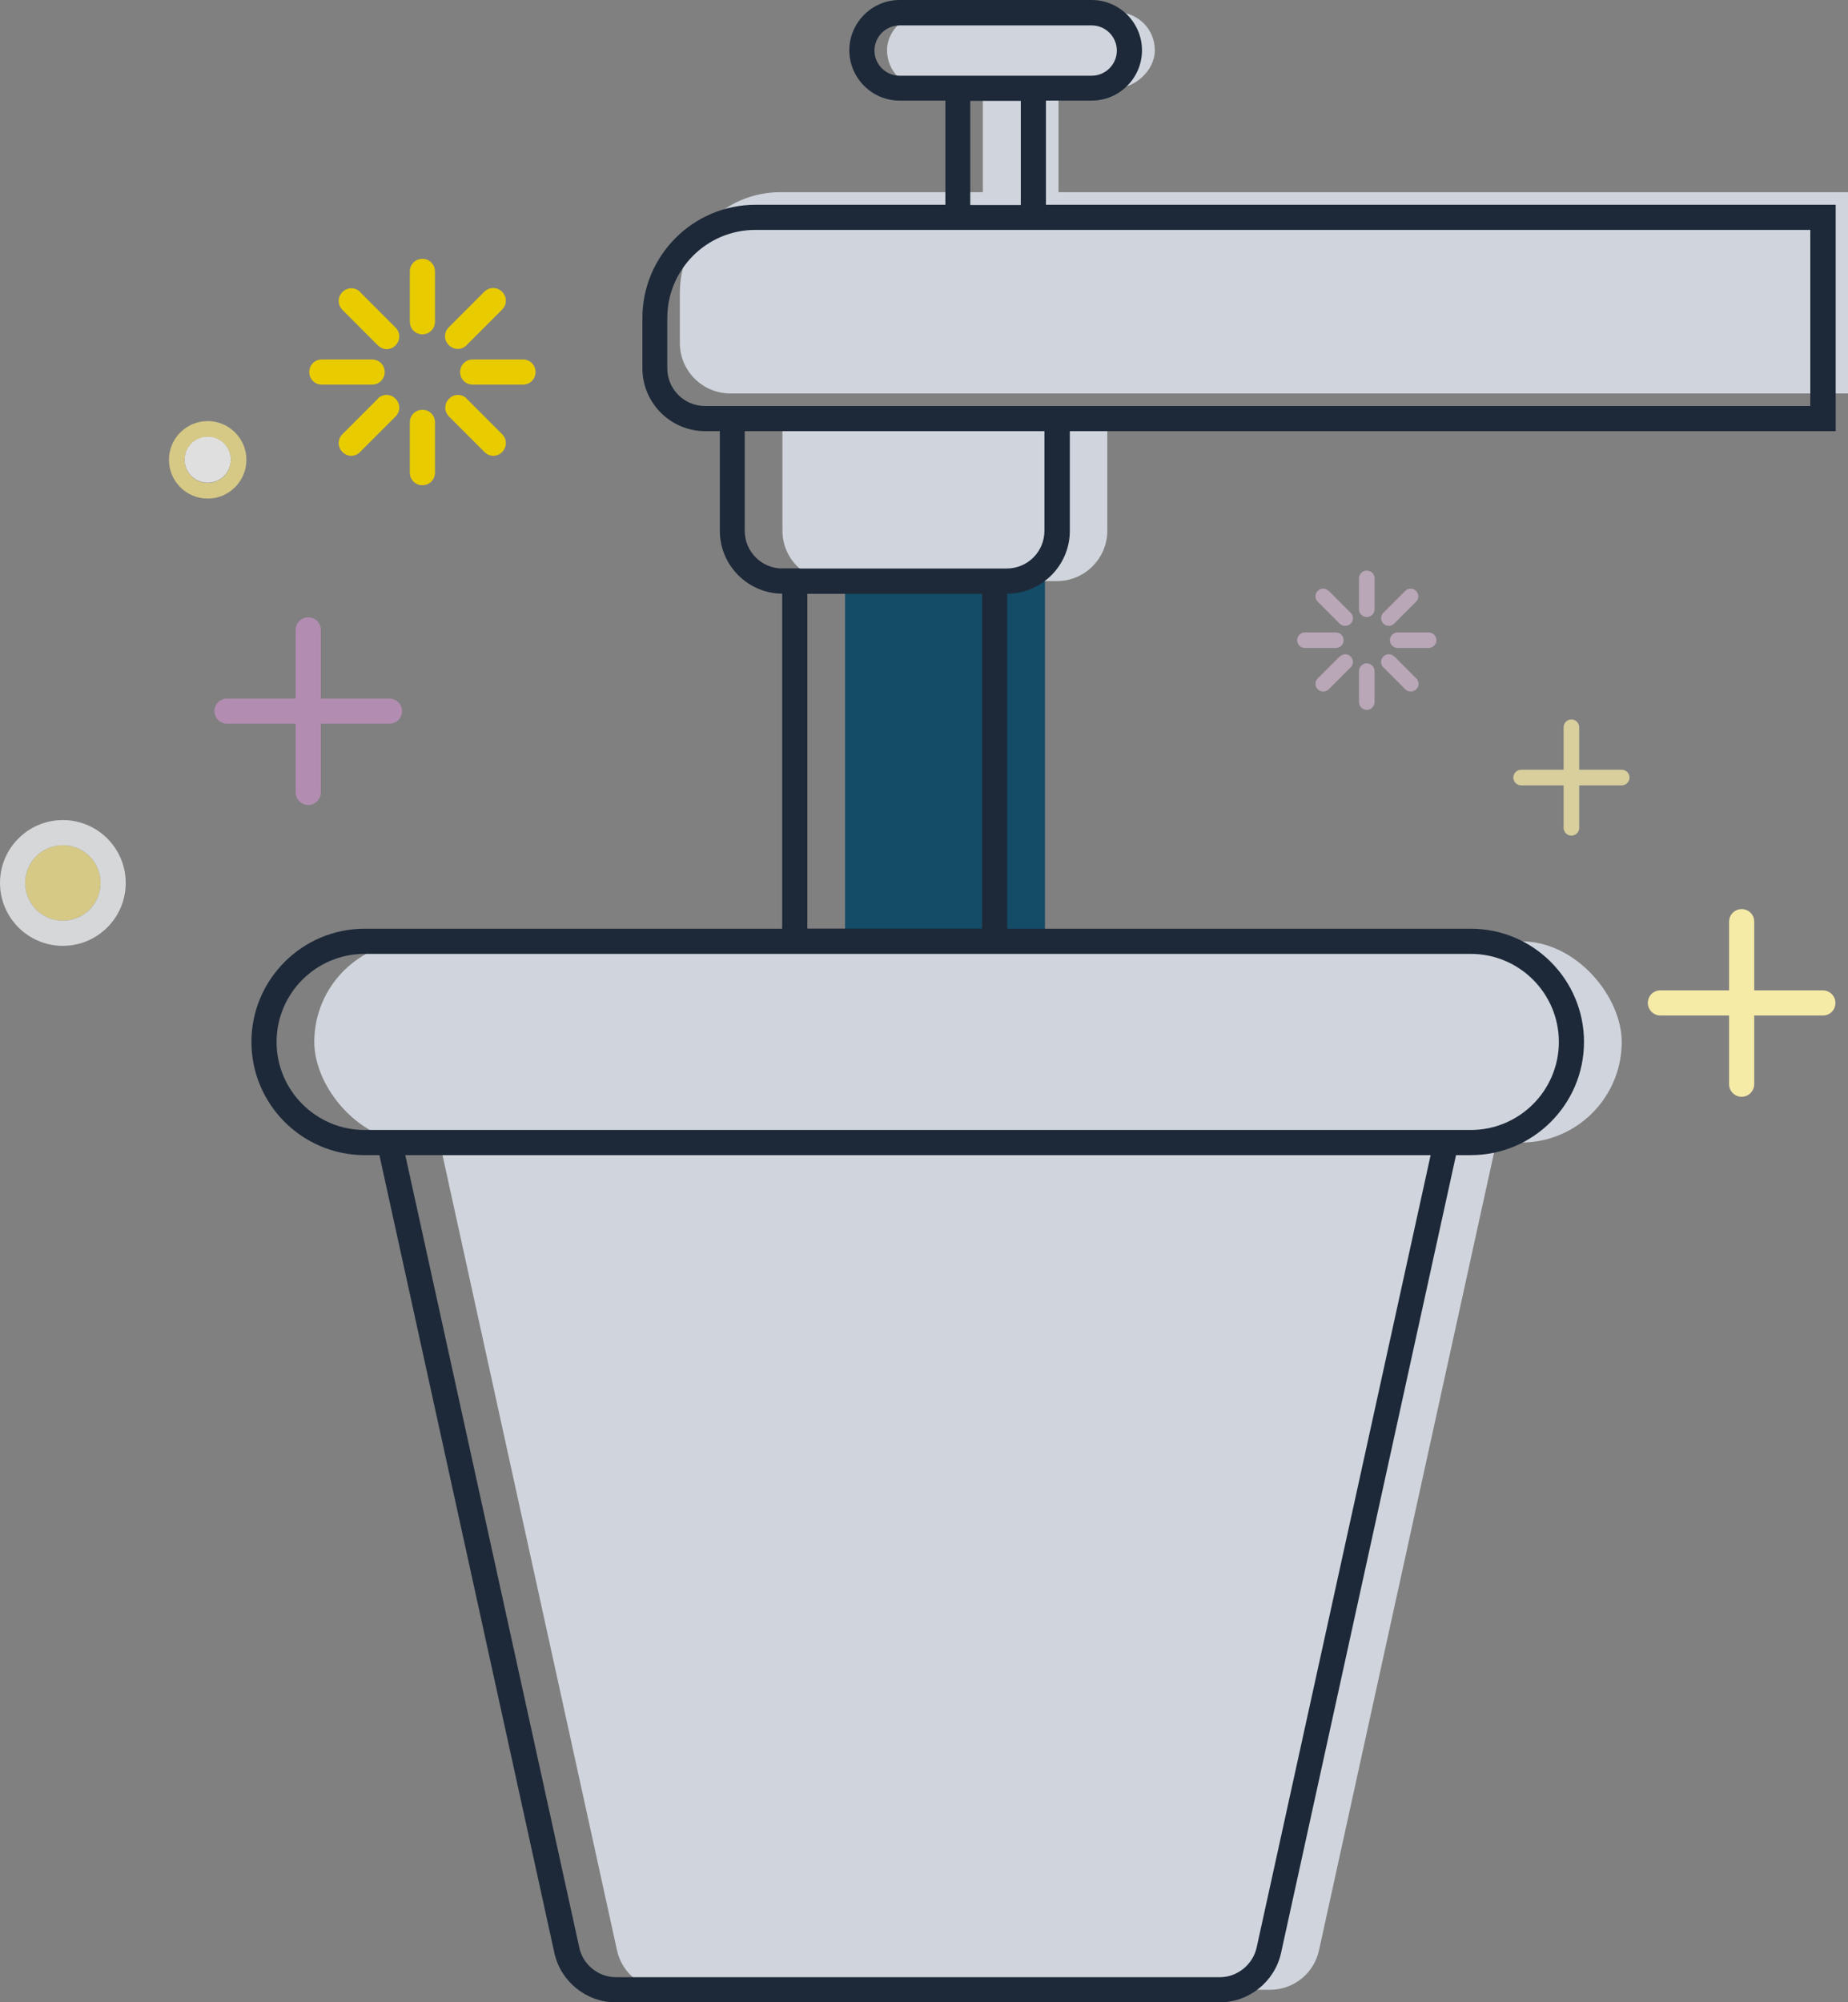 <?xml version="1.0" encoding="UTF-8"?><svg id="Layer_2" xmlns="http://www.w3.org/2000/svg" viewBox="0 0 73.5 79.6"><rect x="0" y="0" width="73.5" height="79.6" fill="#808080" stroke="none"/><defs><style>.cls-1{fill:#144b66;}.cls-1,.cls-2,.cls-3,.cls-4,.cls-5,.cls-6,.cls-7,.cls-8,.cls-9,.cls-10,.cls-11{stroke-width:0px;}.cls-2{fill:none;}.cls-3{fill:#f3e288;}.cls-4{fill:#f2cdf0;}.cls-5{fill:#f6eaa7;}.cls-6{fill:#1d2939;}.cls-7{fill:#d0d5dd;}.cls-8{fill:#e39ae1;}.cls-12{opacity:.5;}.cls-13{opacity:.75;}.cls-9{fill:#f2f4f7;}.cls-10{fill:#e8cc00;}.cls-11{fill:#fff;}</style></defs><g id="Features__Icons"><g id="Automated-Watering"><path class="cls-7" d="M38.5,45.42h-21.01l7.05,32.11c.2.92,1.01,1.57,1.95,1.57h24.02c.94,0,1.75-.65,1.95-1.57l7.05-32.11h-21.01Z"/><g class="cls-13"><circle class="cls-3" cx="2.5" cy="35.1" r="1.5"/><path class="cls-9" d="M2.5,32.6c-1.38,0-2.5,1.12-2.5,2.5s1.12,2.5,2.5,2.5,2.5-1.12,2.5-2.5-1.12-2.5-2.5-2.5ZM2.5,36.6c-.83,0-1.5-.67-1.5-1.5s.67-1.5,1.5-1.5,1.5.67,1.5,1.5-.67,1.5-1.5,1.5Z"/></g><g class="cls-13"><path class="cls-11" d="M8.26,17.35c-.51,0-.92.41-.92.92s.41.92.92.92.92-.41.92-.92-.41-.92-.92-.92Z"/><path class="cls-3" d="M8.26,16.74c-.85,0-1.54.69-1.54,1.54s.69,1.54,1.54,1.54,1.54-.69,1.54-1.54-.69-1.54-1.54-1.54ZM8.26,19.2c-.51,0-.92-.41-.92-.92s.41-.92.92-.92.92.41.92.92-.41.92-.92.92Z"/></g><path class="cls-7" d="M31.04,7.64h42.46v8H29.04c-1.1,0-2-.9-2-2v-2c0-2.21,1.79-4,4-4Z"/><rect class="cls-1" x="33.61" y="23.1" width="7.95" height="14.32"/><path class="cls-6" d="M40.06,37.92h-8.95v-15.32h8.95v15.32ZM32.11,36.92h6.95v-13.32h-6.95v13.32Z"/><path class="cls-7" d="M31.12,16.64h12.92v4.46c0,1.1-.9,2-2,2h-8.92c-1.1,0-2-.9-2-2v-4.46h0Z"/><rect class="cls-7" x="39.1" y="3.51" width="3.01" height="5.14" transform="translate(81.2 12.15) rotate(180)"/><rect class="cls-7" x="39.1" y="-3.32" width="3.01" height="10.65" rx="1.5" ry="1.5" transform="translate(38.6 42.6) rotate(-90)"/><rect class="cls-2" x="38.6" y="4.01" width="2.01" height="4.14"/><path class="cls-2" d="M41.6,3.01h1.82c.55,0,1-.45,1-1s-.45-1-1-1h-7.64c-.55,0-1,.45-1,1s.45,1,1,1h5.82Z"/><path class="cls-2" d="M37.6,9.14h-7.55c-1.93,0-3.5,1.57-3.5,3.5v2c0,.83.67,1.5,1.5,1.5h43.96v-7h-34.41Z"/><rect class="cls-2" x="38.6" y="4.01" width="2.01" height="4.14"/><path class="cls-2" d="M29.62,21.1c0,.83.67,1.5,1.5,1.5h8.92c.83,0,1.5-.67,1.5-1.5v-3.96h-11.92v3.96Z"/><path class="cls-2" d="M41.6,3.01h1.82c.55,0,1-.45,1-1s-.45-1-1-1h-7.64c-.55,0-1,.45-1,1s.45,1,1,1h5.82Z"/><path class="cls-2" d="M37.6,9.14h-7.55c-1.93,0-3.5,1.57-3.5,3.5v2c0,.83.67,1.5,1.5,1.5h43.96v-7h-34.41Z"/><path class="cls-6" d="M73,8.14h-31.4v-4.14h1.82c1.1,0,2-.9,2-2s-.9-2-2-2h-7.64c-1.1,0-2,.9-2,2s.9,2,2,2h1.82v4.14h-7.55c-2.48,0-4.5,2.02-4.5,4.5v2c0,1.38,1.12,2.5,2.5,2.5h.58v3.96c0,1.38,1.12,2.5,2.5,2.5h8.92c1.38,0,2.5-1.12,2.5-2.5v-3.96h30.46v-9ZM35.78,3.01c-.55,0-1-.45-1-1s.45-1,1-1h7.64c.55,0,1,.45,1,1s-.45,1-1,1h-7.64ZM40.6,4.01v4.14h-2.01v-4.14h2.01ZM41.54,21.1c0,.83-.67,1.5-1.5,1.5h-8.92c-.83,0-1.5-.67-1.5-1.5v-3.96h11.92v3.96ZM72,16.14H28.04c-.83,0-1.5-.67-1.5-1.5v-2c0-1.93,1.57-3.5,3.5-3.5h41.96v7Z"/><rect class="cls-7" x="12.5" y="37.42" width="52" height="8" rx="4" ry="4"/><path class="cls-2" d="M58.5,37.92H14.5c-1.93,0-3.5,1.57-3.5,3.5s1.57,3.5,3.5,3.5h44c1.93,0,3.5-1.57,3.5-3.5s-1.57-3.5-3.5-3.5Z"/><path class="cls-2" d="M23.03,77.42c.15.68.77,1.18,1.46,1.18h24.02c.7,0,1.32-.5,1.46-1.18l6.92-31.5H16.12l6.92,31.5Z"/><path class="cls-6" d="M58.5,36.92H14.5c-2.48,0-4.5,2.02-4.5,4.5s2.02,4.5,4.5,4.5h.59l6.96,31.72c.25,1.14,1.28,1.96,2.44,1.96h24.02c1.17,0,2.19-.83,2.44-1.96l6.96-31.72h.59c2.48,0,4.5-2.02,4.5-4.5s-2.02-4.5-4.5-4.5ZM49.98,77.42c-.15.68-.77,1.18-1.46,1.18h-24.02c-.7,0-1.32-.5-1.46-1.18l-6.92-31.5h40.78l-6.92,31.5ZM58.5,44.92H14.5c-1.93,0-3.5-1.57-3.5-3.5s1.57-3.5,3.5-3.5h44c1.93,0,3.5,1.57,3.5,3.5s-1.57,3.5-3.5,3.5Z"/><g class="cls-13"><path class="cls-5" d="M62.5,28.91v4M64.5,30.91h-4"/><path class="cls-5" d="M62.5,33.22c-.17,0-.31-.14-.31-.31v-1.69h-1.69c-.17,0-.31-.14-.31-.31s.14-.31.31-.31h1.69v-1.69c0-.17.14-.31.31-.31s.31.14.31.31v1.69h1.69c.17,0,.31.14.31.31s-.14.31-.31.31h-1.69v1.69c0,.17-.14.31-.31.31Z"/></g><path class="cls-5" d="M69.27,36.64v6.46M72.5,39.87h-6.46"/><path class="cls-5" d="M69.27,43.6c-.27,0-.5-.22-.5-.5v-2.73h-2.73c-.27,0-.5-.22-.5-.5s.22-.5.5-.5h2.73v-2.73c0-.27.22-.5.5-.5s.5.22.5.5v2.73h2.73c.27,0,.5.22.5.5s-.22.5-.5.5h-2.73v2.73c0,.27-.22.5-.5.5Z"/><g class="cls-12"><path class="cls-8" d="M12.26,32c-.27,0-.5-.22-.5-.5v-2.73h-2.73c-.27,0-.5-.22-.5-.5s.22-.5.5-.5h2.73v-2.73c0-.27.22-.5.5-.5s.5.22.5.5v2.73h2.73c.27,0,.5.22.5.5s-.22.5-.5.5h-2.73v2.73c0,.27-.22.5-.5.5Z"/></g><path class="cls-10" d="M16.8,10.29c-.28,0-.5.22-.5.5v2c0,.28.22.5.5.5s.5-.22.5-.5v-2c0-.28-.22-.5-.5-.5Z"/><path class="cls-10" d="M16.8,16.29c-.28,0-.5.22-.5.5v2c0,.28.22.5.5.5s.5-.22.5-.5v-2c0-.28-.22-.5-.5-.5Z"/><path class="cls-10" d="M18.21,13.87c.13,0,.26-.05.35-.15l1.41-1.41c.2-.2.2-.51,0-.71s-.51-.2-.71,0l-1.41,1.41c-.2.2-.2.51,0,.71.1.1.23.15.35.15Z"/><path class="cls-10" d="M15.03,15.85l-1.41,1.41c-.2.2-.2.51,0,.71.1.1.23.15.35.15s.26-.05.35-.15l1.41-1.41c.2-.2.2-.51,0-.71s-.51-.2-.71,0Z"/><path class="cls-10" d="M20.8,14.29h-2c-.28,0-.5.22-.5.5s.22.5.5.5h2c.28,0,.5-.22.5-.5s-.22-.5-.5-.5Z"/><path class="cls-10" d="M15.3,14.79c0-.28-.22-.5-.5-.5h-2c-.28,0-.5.22-.5.5s.22.5.5.5h2c.28,0,.5-.22.5-.5Z"/><path class="cls-10" d="M18.57,15.85c-.2-.2-.51-.2-.71,0s-.2.51,0,.71l1.41,1.41c.1.1.23.15.35.15s.26-.05.35-.15c.2-.2.2-.51,0-.71l-1.41-1.41Z"/><path class="cls-10" d="M14.33,11.61c-.2-.2-.51-.2-.71,0s-.2.51,0,.71l1.41,1.41c.1.1.23.15.35.15s.26-.05.35-.15c.2-.2.2-.51,0-.71l-1.41-1.41Z"/><g class="cls-12"><path class="cls-4" d="M54.36,22.68c-.17,0-.31.14-.31.31v1.23c0,.17.14.31.31.31s.31-.14.31-.31v-1.23c0-.17-.14-.31-.31-.31Z"/><path class="cls-4" d="M54.36,26.37c-.17,0-.31.14-.31.31v1.23c0,.17.14.31.31.31s.31-.14.31-.31v-1.23c0-.17-.14-.31-.31-.31Z"/><path class="cls-4" d="M55.23,24.88c.08,0,.16-.03.22-.09l.87-.87c.12-.12.12-.31,0-.43s-.31-.12-.43,0l-.87.87c-.12.12-.12.31,0,.43.06.06.14.09.22.09Z"/><path class="cls-4" d="M53.28,26.1l-.87.87c-.12.12-.12.31,0,.43.06.06.14.09.22.09s.16-.03.22-.09l.87-.87c.12-.12.12-.31,0-.43s-.31-.12-.43,0Z"/><path class="cls-4" d="M56.82,25.14h-1.23c-.17,0-.31.14-.31.31s.14.31.31.31h1.23c.17,0,.31-.14.31-.31s-.14-.31-.31-.31Z"/><path class="cls-4" d="M53.44,25.45c0-.17-.14-.31-.31-.31h-1.23c-.17,0-.31.14-.31.31s.14.31.31.31h1.23c.17,0,.31-.14.31-.31Z"/><path class="cls-4" d="M55.45,26.1c-.12-.12-.31-.12-.43,0s-.12.31,0,.43l.87.87c.06.06.14.09.22.09s.16-.03.22-.09c.12-.12.12-.31,0-.43l-.87-.87Z"/><path class="cls-4" d="M52.84,23.49c-.12-.12-.31-.12-.43,0s-.12.31,0,.43l.87.87c.06.06.14.09.22.09s.16-.03.22-.09c.12-.12.12-.31,0-.43l-.87-.87Z"/></g></g></g></svg>